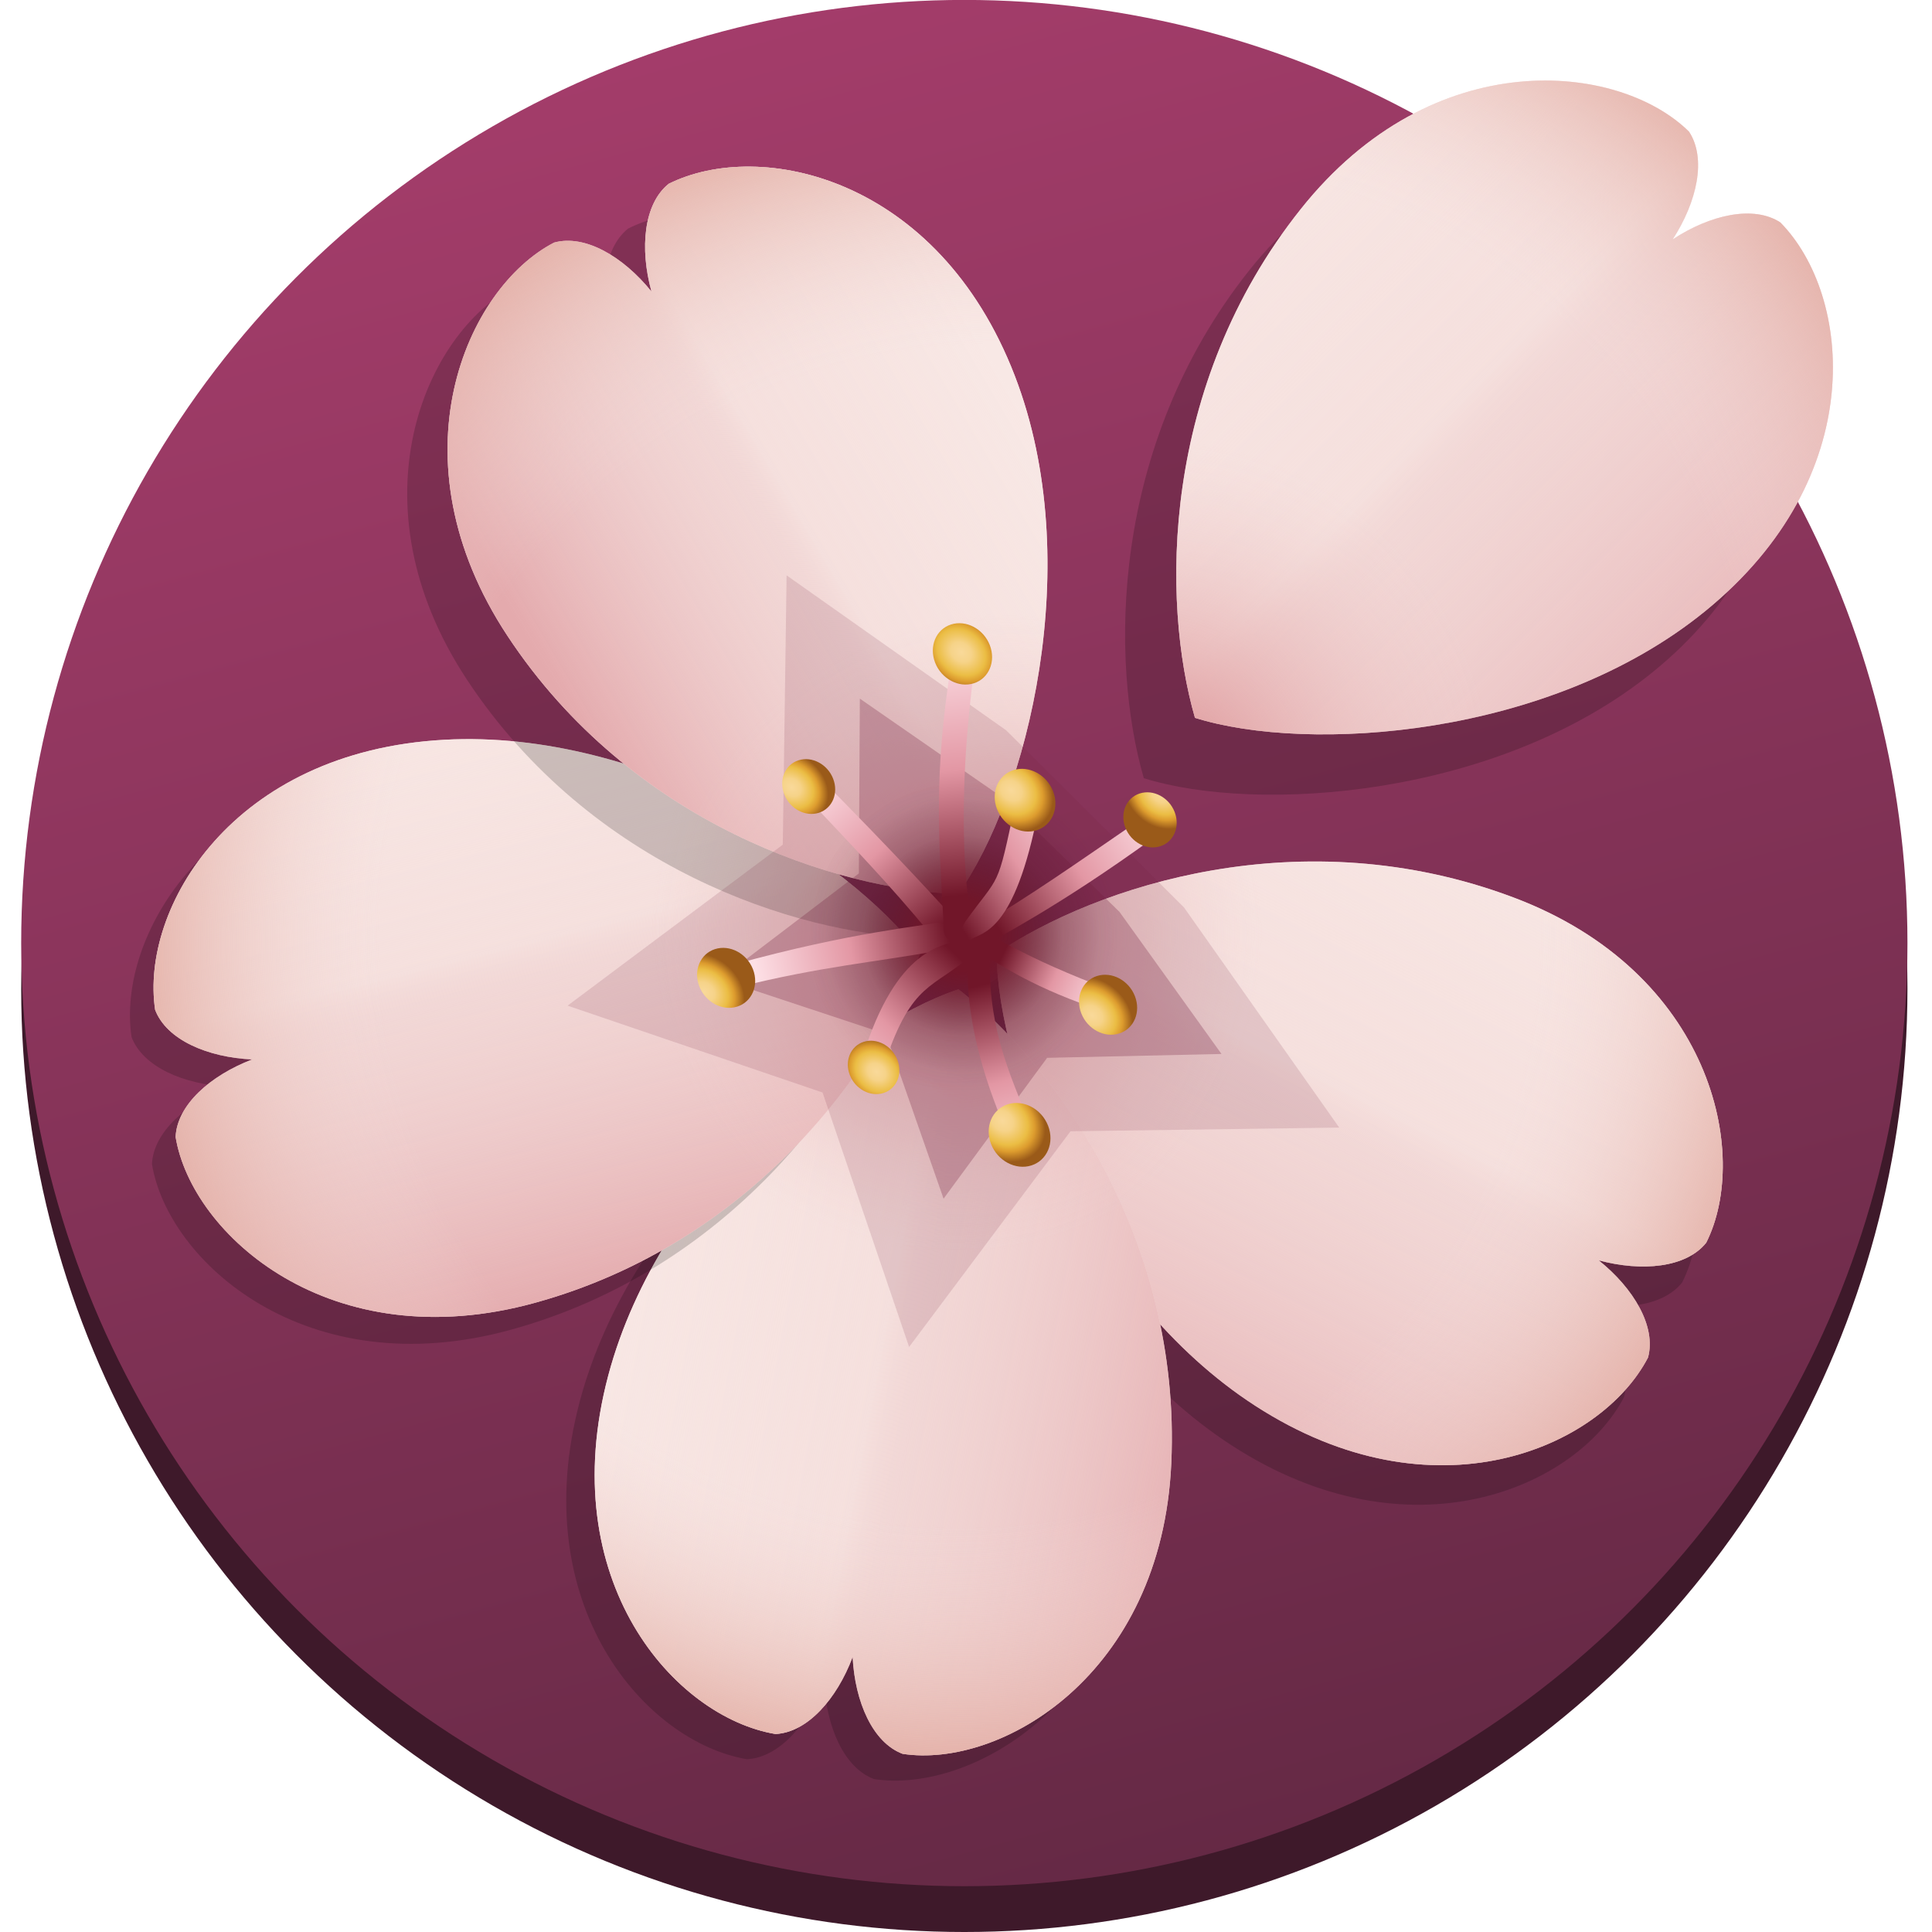 <?xml version="1.0" encoding="UTF-8" standalone="no"?>
<!-- Created with Inkscape (http://www.inkscape.org/) -->

<svg
   width="64"
   height="64"
   viewBox="0 0 16.933 16.933"
   version="1.1"
   id="svg1"
   inkscape:version="1.4 (e7c3feb100, 2024-10-09)"
   sodipodi:docname="kando.svg"
   xmlns:inkscape="http://www.inkscape.org/namespaces/inkscape"
   xmlns:sodipodi="http://sodipodi.sourceforge.net/DTD/sodipodi-0.dtd"
   xmlns:xlink="http://www.w3.org/1999/xlink"
   xmlns="http://www.w3.org/2000/svg"
   xmlns:svg="http://www.w3.org/2000/svg">
  <sodipodi:namedview
     id="namedview1"
     pagecolor="#ffffff"
     bordercolor="#000000"
     borderopacity="0.25"
     inkscape:showpageshadow="2"
     inkscape:pageopacity="0.0"
     inkscape:pagecheckerboard="0"
     inkscape:deskcolor="#d1d1d1"
     inkscape:document-units="mm"
     inkscape:zoom="8.4951739"
     inkscape:cx="47.262128"
     inkscape:cy="35.314168"
     inkscape:window-width="3840"
     inkscape:window-height="2123"
     inkscape:window-x="0"
     inkscape:window-y="0"
     inkscape:window-maximized="1"
     inkscape:current-layer="layer1"
     showgrid="true">
    <inkscape:grid
       id="grid4"
       units="px"
       originx="0"
       originy="0"
       spacingx="1.058"
       spacingy="1.058"
       empcolor="#0099e5"
       empopacity="0.302"
       color="#0099e5"
       opacity="0.149"
       empspacing="4"
       enabled="true"
       visible="true" />
  </sodipodi:namedview>
  <defs
     id="defs1">
    <linearGradient
       inkscape:collect="always"
       id="linearGradient33451">
      <stop
         style="stop-color:#a53d6b;stop-opacity:1;"
         offset="0"
         id="stop33447" />
      <stop
         style="stop-color:#652945;stop-opacity:1;"
         offset="1"
         id="stop33449" />
    </linearGradient>
    <clipPath
       clipPathUnits="userSpaceOnUse"
       id="clipPath326">
      <path
         id="path327"
         style="font-variation-settings:normal;display:inline;opacity:0.423;vector-effect:none;fill:#000000;fill-opacity:1;stroke-width:0.011px;stroke-linecap:butt;stroke-linejoin:miter;stroke-miterlimit:4;stroke-dasharray:none;stroke-dashoffset:0;stroke-opacity:1;-inkscape-stroke:none;paint-order:stroke fill markers;stop-color:#000000;stop-opacity:1"
         d="m 182.185,-132.044 c 0.313,0.313 0.517,1.436 -0.405,2.171 -0.979,0.781 -2.125,0.885 -2.842,0.573 -0.375,-0.752 -0.138,-1.987 0.561,-2.854 0.74,-0.918 1.858,-0.717 2.171,-0.405 0.1,0.151 0.119,0.322 -0.016,0.531 0.209,-0.135 0.38,-0.115 0.531,-0.016 z"
         inkscape:transform-center-x="-1.7807583"
         inkscape:transform-center-y="-1.7921646"
         sodipodi:nodetypes="cscscccc" />
    </clipPath>
    <linearGradient
       inkscape:collect="always"
       id="linearGradient138"
       inkscape:label="Abstract Petal Overlay">
      <stop
         style="stop-color:#e4aaad;stop-opacity:1;"
         offset="0"
         id="stop134" />
      <stop
         style="stop-color:#eecccc;stop-opacity:0.251;"
         offset="0.488"
         id="stop135" />
      <stop
         style="stop-color:#f8e6e3;stop-opacity:0.448;"
         offset="0.548"
         id="stop136" />
      <stop
         style="stop-color:#f8e8e5;stop-opacity:1;"
         offset="1"
         id="stop138" />
    </linearGradient>
    <linearGradient
       inkscape:collect="always"
       id="linearGradient178"
       inkscape:label="Abstract Petal Overlay">
      <stop
         style="stop-color:#d88387;stop-opacity:1;"
         offset="0"
         id="stop175" />
      <stop
         style="stop-color:#eecccc;stop-opacity:0;"
         offset="0.382"
         id="stop176" />
      <stop
         style="stop-color:#f2dad8;stop-opacity:0;"
         offset="0.676"
         id="stop177" />
      <stop
         style="stop-color:#dd9c8f;stop-opacity:1;"
         offset="1"
         id="stop178" />
    </linearGradient>
    <clipPath
       clipPathUnits="userSpaceOnUse"
       id="clipPath327">
      <path
         id="path328"
         style="font-variation-settings:normal;display:inline;opacity:0.423;vector-effect:none;fill:#000000;fill-opacity:1;stroke-width:0.011px;stroke-linecap:butt;stroke-linejoin:miter;stroke-miterlimit:4;stroke-dasharray:none;stroke-dashoffset:0;stroke-opacity:1;-inkscape-stroke:none;paint-order:stroke fill markers;stop-color:#000000;stop-opacity:1"
         d="m 182.184,-132.044 c 0.313,0.313 0.517,1.436 -0.405,2.171 -0.979,0.781 -2.125,0.885 -2.842,0.573 -0.375,-0.752 -0.138,-1.987 0.561,-2.854 0.74,-0.918 1.858,-0.717 2.171,-0.405 0.1,0.151 0.119,0.322 -0.016,0.531 0.209,-0.135 0.38,-0.116 0.531,-0.016 z"
         inkscape:transform-center-x="-1.7807583"
         inkscape:transform-center-y="-1.7921646"
         sodipodi:nodetypes="cscscccc" />
    </clipPath>
    <clipPath
       clipPathUnits="userSpaceOnUse"
       id="clipPath328">
      <path
         id="path329"
         style="font-variation-settings:normal;display:inline;opacity:0.423;vector-effect:none;fill:#000000;fill-opacity:1;stroke-width:0.011px;stroke-linecap:butt;stroke-linejoin:miter;stroke-miterlimit:4;stroke-dasharray:none;stroke-dashoffset:0;stroke-opacity:1;-inkscape-stroke:none;paint-order:stroke fill markers;stop-color:#000000;stop-opacity:1"
         d="m 182.184,-132.044 c 0.313,0.313 0.517,1.436 -0.405,2.171 -0.979,0.781 -2.125,0.885 -2.842,0.573 -0.375,-0.752 -0.138,-1.987 0.561,-2.854 0.74,-0.918 1.858,-0.717 2.171,-0.405 0.1,0.151 0.119,0.322 -0.016,0.531 0.209,-0.135 0.38,-0.116 0.531,-0.016 z"
         inkscape:transform-center-x="-1.7807583"
         inkscape:transform-center-y="-1.7921646"
         sodipodi:nodetypes="cscscccc" />
    </clipPath>
    <clipPath
       clipPathUnits="userSpaceOnUse"
       id="clipPath329">
      <path
         id="path330"
         style="font-variation-settings:normal;display:inline;opacity:0.423;vector-effect:none;fill:#000000;fill-opacity:1;stroke-width:0.011px;stroke-linecap:butt;stroke-linejoin:miter;stroke-miterlimit:4;stroke-dasharray:none;stroke-dashoffset:0;stroke-opacity:1;-inkscape-stroke:none;paint-order:stroke fill markers;stop-color:#000000;stop-opacity:1"
         d="m 182.185,-132.044 c 0.313,0.313 0.517,1.436 -0.405,2.171 -0.979,0.781 -2.125,0.885 -2.842,0.573 -0.375,-0.752 -0.138,-1.987 0.561,-2.854 0.74,-0.918 1.858,-0.717 2.171,-0.405 0.1,0.151 0.119,0.322 -0.016,0.531 0.209,-0.135 0.38,-0.115 0.531,-0.016 z"
         inkscape:transform-center-x="-1.7807583"
         inkscape:transform-center-y="-1.7921646"
         sodipodi:nodetypes="cscscccc" />
    </clipPath>
    <clipPath
       clipPathUnits="userSpaceOnUse"
       id="clipPath24">
      <circle
         style="font-variation-settings:normal;display:inline;vector-effect:none;fill:url(#linearGradient178);fill-opacity:1;stroke-width:0.025;stroke-linecap:square;stroke-linejoin:miter;stroke-miterlimit:4;stroke-dasharray:none;stroke-dashoffset:0;stroke-opacity:0.29;-inkscape-stroke:none;paint-order:stroke fill markers;stop-color:#000000"
         id="circle24"
         cx="108.8"
         cy="-109.649"
         r="5.742"
         transform="matrix(0.998,-0.061,-0.061,0.998,0,0)" />
    </clipPath>
    <linearGradient
       inkscape:collect="always"
       xlink:href="#linearGradient33451"
       id="linearGradient25"
       gradientUnits="userSpaceOnUse"
       gradientTransform="matrix(0.105,0,0,0.105,101.664,-116.785)"
       x1="48.338"
       y1="13.229"
       x2="78.104"
       y2="122.237" />
    <clipPath
       clipPathUnits="userSpaceOnUse"
       id="clipPath325">
      <path
         id="path326"
         style="font-variation-settings:normal;display:inline;opacity:0.423;vector-effect:none;fill:#000000;fill-opacity:1;stroke-width:0.011px;stroke-linecap:butt;stroke-linejoin:miter;stroke-miterlimit:4;stroke-dasharray:none;stroke-dashoffset:0;stroke-opacity:1;-inkscape-stroke:none;paint-order:stroke fill markers;stop-color:#000000;stop-opacity:1"
         d="m 182.184,-132.044 c 0.313,0.313 0.517,1.436 -0.405,2.171 -0.979,0.781 -2.125,0.885 -2.842,0.573 -0.375,-0.752 -0.138,-1.987 0.561,-2.854 0.74,-0.918 1.858,-0.717 2.171,-0.405 0.1,0.151 0.119,0.322 -0.016,0.531 0.209,-0.135 0.38,-0.116 0.531,-0.016 z"
         inkscape:transform-center-x="-1.7807583"
         inkscape:transform-center-y="-1.7921646"
         sodipodi:nodetypes="cscscccc" />
    </clipPath>
    <linearGradient
       inkscape:collect="always"
       xlink:href="#linearGradient33451"
       id="linearGradient57"
       gradientUnits="userSpaceOnUse"
       gradientTransform="matrix(0.097,0,0,0.097,1.178,3.779)"
       x1="48.338"
       y1="13.229"
       x2="78.104"
       y2="122.237" />
    <clipPath
       clipPathUnits="userSpaceOnUse"
       id="clipPath151">
      <circle
         style="font-variation-settings:normal;display:inline;vector-effect:none;fill:url(#linearGradient152);fill-opacity:1;stroke-width:0.095;stroke-linecap:square;stroke-linejoin:miter;stroke-miterlimit:4;stroke-dasharray:none;stroke-dashoffset:0;stroke-opacity:0.29;-inkscape-stroke:none;paint-order:stroke fill markers;stop-color:#000000"
         id="circle152"
         cx="866.245"
         cy="-905.984"
         r="21.663" />
    </clipPath>
    <linearGradient
       inkscape:collect="always"
       xlink:href="#linearGradient33451"
       id="linearGradient152"
       gradientUnits="userSpaceOnUse"
       gradientTransform="matrix(0.397,0,0,0.397,839.324,-932.905)"
       x1="48.338"
       y1="13.229"
       x2="78.104"
       y2="122.237" />
    <filter
       inkscape:collect="always"
       style="color-interpolation-filters:sRGB"
       id="filter147"
       x="-0.072"
       y="-0.073"
       width="1.145"
       height="1.145">
      <feGaussianBlur
         inkscape:collect="always"
         stdDeviation="0.454"
         id="feGaussianBlur147" />
    </filter>
    <clipPath
       clipPathUnits="userSpaceOnUse"
       id="clipPath142">
      <path
         id="path143"
         style="font-variation-settings:normal;display:inline;opacity:0.423;vector-effect:none;fill:#000000;fill-opacity:1;stroke-width:0.011px;stroke-linecap:butt;stroke-linejoin:miter;stroke-miterlimit:4;stroke-dasharray:none;stroke-dashoffset:0;stroke-opacity:1;-inkscape-stroke:none;paint-order:stroke fill markers;stop-color:#000000;stop-opacity:1"
         d="m 182.184,-132.044 c 0.394,0.396 0.517,1.436 -0.405,2.171 -0.979,0.781 -2.19,0.765 -2.842,0.573 -0.207,-0.634 -0.138,-1.987 0.561,-2.854 0.74,-0.918 1.757,-0.81 2.171,-0.405 0.1,0.151 0.048,0.394 -0.087,0.602 0.209,-0.135 0.451,-0.187 0.602,-0.087 z"
         inkscape:transform-center-x="-1.7807583"
         inkscape:transform-center-y="-1.7921646"
         sodipodi:nodetypes="cscscccc" />
    </clipPath>
    <radialGradient
       inkscape:collect="always"
       xlink:href="#linearGradient178"
       id="radialGradient51"
       gradientUnits="userSpaceOnUse"
       gradientTransform="matrix(3.048,0,0,2.962,-204.101,217.598)"
       cx="125.522"
       cy="-117.028"
       fx="125.522"
       fy="-117.028"
       r="1.716" />
    <filter
       inkscape:collect="always"
       style="color-interpolation-filters:sRGB"
       id="filter151"
       x="-0.065"
       y="-0.079"
       width="1.131"
       height="1.157">
      <feGaussianBlur
         inkscape:collect="always"
         stdDeviation="0.454"
         id="feGaussianBlur151" />
    </filter>
    <clipPath
       clipPathUnits="userSpaceOnUse"
       id="clipPath143">
      <path
         id="path144"
         style="font-variation-settings:normal;display:inline;opacity:0.423;vector-effect:none;fill:#000000;fill-opacity:1;stroke-width:0.011px;stroke-linecap:butt;stroke-linejoin:miter;stroke-miterlimit:4;stroke-dasharray:none;stroke-dashoffset:0;stroke-opacity:1;-inkscape-stroke:none;paint-order:stroke fill markers;stop-color:#000000;stop-opacity:1"
         d="m 182.184,-132.044 c 0.394,0.396 0.517,1.436 -0.405,2.171 -0.979,0.781 -2.19,0.765 -2.842,0.573 -0.207,-0.634 -0.138,-1.987 0.561,-2.854 0.74,-0.918 1.757,-0.81 2.171,-0.405 0.1,0.151 0.048,0.394 -0.087,0.602 0.209,-0.135 0.451,-0.187 0.602,-0.087 z"
         inkscape:transform-center-x="-1.7807583"
         inkscape:transform-center-y="-1.7921646"
         sodipodi:nodetypes="cscscccc" />
    </clipPath>
    <radialGradient
       inkscape:collect="always"
       xlink:href="#linearGradient178"
       id="radialGradient118"
       gradientUnits="userSpaceOnUse"
       gradientTransform="matrix(3.048,0,0,2.962,-204.101,217.598)"
       cx="125.522"
       cy="-117.028"
       fx="125.522"
       fy="-117.028"
       r="1.716" />
    <filter
       inkscape:collect="always"
       style="color-interpolation-filters:sRGB"
       id="filter150"
       x="-0.082"
       y="-0.062"
       width="1.164"
       height="1.124">
      <feGaussianBlur
         inkscape:collect="always"
         stdDeviation="0.454"
         id="feGaussianBlur150" />
    </filter>
    <clipPath
       clipPathUnits="userSpaceOnUse"
       id="clipPath144">
      <path
         id="path145"
         style="font-variation-settings:normal;display:inline;opacity:0.423;vector-effect:none;fill:#000000;fill-opacity:1;stroke-width:0.011px;stroke-linecap:butt;stroke-linejoin:miter;stroke-miterlimit:4;stroke-dasharray:none;stroke-dashoffset:0;stroke-opacity:1;-inkscape-stroke:none;paint-order:stroke fill markers;stop-color:#000000;stop-opacity:1"
         d="m 182.184,-132.044 c 0.394,0.396 0.517,1.436 -0.405,2.171 -0.979,0.781 -2.19,0.765 -2.842,0.573 -0.207,-0.634 -0.138,-1.987 0.561,-2.854 0.74,-0.918 1.757,-0.81 2.171,-0.405 0.1,0.151 0.048,0.394 -0.087,0.602 0.209,-0.135 0.451,-0.187 0.602,-0.087 z"
         inkscape:transform-center-x="-1.7807583"
         inkscape:transform-center-y="-1.7921646"
         sodipodi:nodetypes="cscscccc" />
    </clipPath>
    <linearGradient
       inkscape:collect="always"
       xlink:href="#linearGradient138"
       id="linearGradient120"
       gradientUnits="userSpaceOnUse"
       gradientTransform="translate(1.0972461e-5)"
       x1="182.15"
       y1="-129.74"
       x2="179.344"
       y2="-132.364" />
    <radialGradient
       inkscape:collect="always"
       xlink:href="#linearGradient178"
       id="radialGradient120"
       gradientUnits="userSpaceOnUse"
       gradientTransform="matrix(3.048,0,0,2.962,-204.101,217.598)"
       cx="125.522"
       cy="-117.028"
       fx="125.522"
       fy="-117.028"
       r="1.716" />
    <filter
       inkscape:collect="always"
       style="color-interpolation-filters:sRGB"
       id="filter149"
       x="-0.062"
       y="-0.082"
       width="1.124"
       height="1.164">
      <feGaussianBlur
         inkscape:collect="always"
         stdDeviation="0.454"
         id="feGaussianBlur149" />
    </filter>
    <clipPath
       clipPathUnits="userSpaceOnUse"
       id="clipPath145">
      <path
         id="path146"
         style="font-variation-settings:normal;display:inline;opacity:0.423;vector-effect:none;fill:#000000;fill-opacity:1;stroke-width:0.011px;stroke-linecap:butt;stroke-linejoin:miter;stroke-miterlimit:4;stroke-dasharray:none;stroke-dashoffset:0;stroke-opacity:1;-inkscape-stroke:none;paint-order:stroke fill markers;stop-color:#000000;stop-opacity:1"
         d="m 182.184,-132.044 c 0.394,0.396 0.517,1.436 -0.405,2.171 -0.979,0.781 -2.19,0.765 -2.842,0.573 -0.207,-0.634 -0.138,-1.987 0.561,-2.854 0.74,-0.918 1.757,-0.81 2.171,-0.405 0.1,0.151 0.048,0.394 -0.087,0.602 0.209,-0.135 0.451,-0.187 0.602,-0.087 z"
         inkscape:transform-center-x="-1.7807583"
         inkscape:transform-center-y="-1.7921646"
         sodipodi:nodetypes="cscscccc" />
    </clipPath>
    <linearGradient
       inkscape:collect="always"
       xlink:href="#linearGradient138"
       id="linearGradient123"
       gradientUnits="userSpaceOnUse"
       gradientTransform="translate(1.0972461e-5)"
       x1="182.059"
       y1="-129.998"
       x2="179.618"
       y2="-132.899" />
    <radialGradient
       inkscape:collect="always"
       xlink:href="#linearGradient178"
       id="radialGradient123"
       gradientUnits="userSpaceOnUse"
       gradientTransform="matrix(3.048,0,0,2.962,-204.101,217.598)"
       cx="125.522"
       cy="-117.028"
       fx="125.522"
       fy="-117.028"
       r="1.716" />
    <filter
       inkscape:collect="always"
       style="color-interpolation-filters:sRGB"
       id="filter148"
       x="-0.079"
       y="-0.065"
       width="1.158"
       height="1.13">
      <feGaussianBlur
         inkscape:collect="always"
         stdDeviation="0.454"
         id="feGaussianBlur148" />
    </filter>
    <clipPath
       clipPathUnits="userSpaceOnUse"
       id="clipPath146">
      <path
         id="path147"
         style="font-variation-settings:normal;display:inline;opacity:0.423;vector-effect:none;fill:#000000;fill-opacity:1;stroke-width:0.011px;stroke-linecap:butt;stroke-linejoin:miter;stroke-miterlimit:4;stroke-dasharray:none;stroke-dashoffset:0;stroke-opacity:1;-inkscape-stroke:none;paint-order:stroke fill markers;stop-color:#000000;stop-opacity:1"
         d="m 182.184,-132.044 c 0.394,0.396 0.517,1.436 -0.405,2.171 -0.979,0.781 -2.19,0.765 -2.842,0.573 -0.207,-0.634 -0.138,-1.987 0.561,-2.854 0.74,-0.918 1.757,-0.81 2.171,-0.405 0.1,0.151 0.048,0.394 -0.087,0.602 0.209,-0.135 0.451,-0.187 0.602,-0.087 z"
         inkscape:transform-center-x="-1.7807583"
         inkscape:transform-center-y="-1.7921646"
         sodipodi:nodetypes="cscscccc" />
    </clipPath>
    <linearGradient
       inkscape:collect="always"
       xlink:href="#linearGradient138"
       id="linearGradient128"
       gradientUnits="userSpaceOnUse"
       gradientTransform="translate(1.0972461e-5)"
       x1="181.46"
       y1="-129.708"
       x2="179.424"
       y2="-132.018" />
    <radialGradient
       inkscape:collect="always"
       xlink:href="#linearGradient178"
       id="radialGradient133"
       gradientUnits="userSpaceOnUse"
       gradientTransform="matrix(3.048,0,0,2.962,-204.101,217.598)"
       cx="125.522"
       cy="-117.028"
       fx="125.522"
       fy="-117.028"
       r="1.716" />
    <filter
       inkscape:collect="always"
       style="color-interpolation-filters:sRGB"
       id="filter6-9"
       x="-0.14"
       y="-0.137"
       width="1.279"
       height="1.275">
      <feGaussianBlur
         inkscape:collect="always"
         stdDeviation="3.367"
         id="feGaussianBlur6-1" />
    </filter>
    <filter
       inkscape:collect="always"
       style="color-interpolation-filters:sRGB"
       id="filter109"
       x="-0.163"
       y="-0.161"
       width="1.327"
       height="1.321">
      <feGaussianBlur
         inkscape:collect="always"
         stdDeviation="3.937"
         id="feGaussianBlur109" />
    </filter>
    <radialGradient
       inkscape:collect="always"
       xlink:href="#linearGradient100"
       id="radialGradient499-3"
       gradientUnits="userSpaceOnUse"
       gradientTransform="matrix(0.135,0,0,0.135,-1.415,1.176)"
       cx="67.84"
       cy="67.682"
       fx="67.84"
       fy="67.682"
       r="6.489" />
    <linearGradient
       id="linearGradient100"
       inkscape:collect="always">
      <stop
         style="stop-color:#711629;stop-opacity:1;"
         offset="0"
         id="stop91" />
      <stop
         style="stop-color:#711629;stop-opacity:1;"
         offset="0.231"
         id="stop98" />
      <stop
         style="stop-color:#531327;stop-opacity:0.247;"
         offset="0.641"
         id="stop109" />
      <stop
         style="stop-color:#451124;stop-opacity:0.039;"
         offset="0.879"
         id="stop133" />
      <stop
         style="stop-color:#431124;stop-opacity:0;"
         offset="1"
         id="stop100" />
    </linearGradient>
    <linearGradient
       inkscape:collect="always"
       xlink:href="#linearGradient113"
       id="linearGradient75"
       gradientUnits="userSpaceOnUse"
       gradientTransform="matrix(0.106,0.034,0.025,-0.113,-20.556,9.754)"
       x1="251.207"
       y1="68.003"
       x2="255.871"
       y2="60.004" />
    <linearGradient
       inkscape:collect="always"
       id="linearGradient113">
      <stop
         style="stop-color:#711629;stop-opacity:1;"
         offset="0"
         id="stop111" />
      <stop
         style="stop-color:#e397a4;stop-opacity:1;"
         offset="0.504"
         id="stop112" />
      <stop
         style="stop-color:#fddfe5;stop-opacity:1;"
         offset="1"
         id="stop113" />
    </linearGradient>
    <linearGradient
       inkscape:collect="always"
       xlink:href="#linearGradient113"
       id="linearGradient77"
       gradientUnits="userSpaceOnUse"
       gradientTransform="matrix(1.7335287e-4,-0.112,-0.115,0.01,15.679,37.66)"
       x1="251.207"
       y1="68.003"
       x2="255.871"
       y2="60.004" />
    <linearGradient
       inkscape:collect="always"
       xlink:href="#linearGradient113"
       id="linearGradient80"
       gradientUnits="userSpaceOnUse"
       gradientTransform="matrix(-0.11,0.017,0.028,0.112,33.416,-1.673)"
       x1="251.207"
       y1="68.003"
       x2="255.871"
       y2="60.004" />
    <linearGradient
       inkscape:collect="always"
       xlink:href="#linearGradient113"
       id="linearGradient81"
       gradientUnits="userSpaceOnUse"
       gradientTransform="matrix(-0.039,0.104,0.111,0.031,9.896,-18.005)"
       x1="251.207"
       y1="68.003"
       x2="255.871"
       y2="60.004" />
    <linearGradient
       inkscape:collect="always"
       xlink:href="#linearGradient113"
       id="linearGradient78"
       gradientUnits="userSpaceOnUse"
       gradientTransform="matrix(0.023,0.105,0.113,-0.032,-5.768,-13.792)"
       x1="251.207"
       y1="68.003"
       x2="255.871"
       y2="60.004" />
    <linearGradient
       inkscape:collect="always"
       xlink:href="#linearGradient113"
       id="linearGradient82"
       gradientUnits="userSpaceOnUse"
       gradientTransform="matrix(0.07,-0.069,-0.031,-0.073,-7.537,32.784)"
       x1="251.207"
       y1="68.003"
       x2="255.871"
       y2="60.004" />
    <linearGradient
       inkscape:collect="always"
       xlink:href="#linearGradient113"
       id="linearGradient83"
       gradientUnits="userSpaceOnUse"
       gradientTransform="matrix(-0.09,-0.066,-0.058,0.138,34.296,17.282)"
       x1="251.207"
       y1="68.003"
       x2="255.871"
       y2="60.004" />
    <linearGradient
       inkscape:collect="always"
       xlink:href="#linearGradient113"
       id="linearGradient84"
       gradientUnits="userSpaceOnUse"
       gradientTransform="matrix(-0.016,-0.116,-0.078,0.036,17.12,37.053)"
       x1="251.207"
       y1="68.003"
       x2="255.871"
       y2="60.004" />
    <radialGradient
       inkscape:collect="always"
       xlink:href="#linearGradient1290"
       id="radialGradient483-6"
       gradientUnits="userSpaceOnUse"
       gradientTransform="matrix(-0.104,0.049,-0.058,-0.123,35.517,5.709)"
       cx="263.976"
       cy="55.751"
       fx="263.976"
       fy="55.751"
       r="1.604" />
    <linearGradient
       inkscape:collect="always"
       id="linearGradient1290">
      <stop
         style="stop-color:#f9d99a;stop-opacity:1;"
         offset="0"
         id="stop1286" />
      <stop
         style="stop-color:#f6d389;stop-opacity:1;"
         offset="0.253"
         id="stop16130" />
      <stop
         style="stop-color:#ebbd44;stop-opacity:1;"
         offset="0.591"
         id="stop7568" />
      <stop
         style="stop-color:#dd9c2e;stop-opacity:1;"
         offset="0.752"
         id="stop7570" />
      <stop
         style="stop-color:#9a5a19;stop-opacity:1;"
         offset="1"
         id="stop1288" />
    </linearGradient>
    <radialGradient
       inkscape:collect="always"
       xlink:href="#linearGradient1290"
       id="radialGradient84"
       gradientUnits="userSpaceOnUse"
       gradientTransform="matrix(-0.114,0.054,-0.064,-0.134,37.68,6.073)"
       cx="263.976"
       cy="55.751"
       fx="263.976"
       fy="55.751"
       r="1.604" />
    <radialGradient
       inkscape:collect="always"
       xlink:href="#linearGradient1290"
       id="radialGradient85"
       gradientUnits="userSpaceOnUse"
       gradientTransform="matrix(-0.119,0.056,-0.066,-0.14,39.144,4.537)"
       cx="263.976"
       cy="55.751"
       fx="263.976"
       fy="55.751"
       r="1.604" />
    <radialGradient
       inkscape:collect="always"
       xlink:href="#linearGradient1290"
       id="radialGradient86"
       gradientUnits="userSpaceOnUse"
       gradientTransform="matrix(-0.116,0.055,-0.065,-0.137,38.315,3.806)"
       cx="263.976"
       cy="55.751"
       fx="263.976"
       fy="55.751"
       r="1.604" />
    <radialGradient
       inkscape:collect="always"
       xlink:href="#linearGradient1290"
       id="radialGradient87"
       gradientUnits="userSpaceOnUse"
       gradientTransform="matrix(-0.104,0.049,-0.058,-0.122,33.594,4.988)"
       cx="263.976"
       cy="55.751"
       fx="263.976"
       fy="55.751"
       r="1.604" />
    <radialGradient
       inkscape:collect="always"
       xlink:href="#linearGradient1290"
       id="radialGradient88"
       gradientUnits="userSpaceOnUse"
       gradientTransform="matrix(-0.114,0.054,-0.064,-0.134,35.695,5.284)"
       cx="263.976"
       cy="55.751"
       fx="263.976"
       fy="55.751"
       r="1.604" />
    <radialGradient
       inkscape:collect="always"
       xlink:href="#linearGradient1290"
       id="radialGradient89"
       gradientUnits="userSpaceOnUse"
       gradientTransform="matrix(-0.101,0.048,-0.057,-0.119,32.614,6.755)"
       cx="263.976"
       cy="55.751"
       fx="263.976"
       fy="55.751"
       r="1.604" />
    <radialGradient
       inkscape:collect="always"
       xlink:href="#linearGradient1290"
       id="radialGradient90"
       gradientUnits="userSpaceOnUse"
       gradientTransform="matrix(-0.121,0.057,-0.068,-0.143,39.067,6.194)"
       cx="263.976"
       cy="55.751"
       fx="263.976"
       fy="55.751"
       r="1.604" />
    <linearGradient
       inkscape:collect="always"
       xlink:href="#linearGradient138"
       id="linearGradient5"
       gradientUnits="userSpaceOnUse"
       gradientTransform="translate(1.0972461e-5)"
       x1="179.092"
       y1="-132.896"
       x2="182.502"
       y2="-129.486" />
    <linearGradient
       inkscape:collect="always"
       xlink:href="#linearGradient138"
       id="linearGradient6"
       gradientUnits="userSpaceOnUse"
       gradientTransform="translate(1.0972461e-5)"
       x1="179.092"
       y1="-132.896"
       x2="182.502"
       y2="-129.486" />
  </defs>
  <g
     inkscape:label="Layer 1"
     inkscape:groupmode="layer"
     id="layer1">
    <g
       id="g6"
       transform="matrix(1.562,0,0,1.562,-3.66,-7.909)">
      <circle
         style="font-variation-settings:normal;display:inline;vector-effect:none;fill:#3e192a;fill-opacity:1;stroke-width:0.023;stroke-linecap:square;stroke-linejoin:miter;stroke-miterlimit:4;stroke-dasharray:none;stroke-dashoffset:0;stroke-opacity:0.29;-inkscape-stroke:none;paint-order:stroke fill markers;stop-color:#000000"
         id="circle1"
         cx="7.754"
         cy="10.612"
         r="5.292" />
      <circle
         style="font-variation-settings:normal;display:inline;vector-effect:none;fill:url(#linearGradient57);fill-opacity:1;stroke-width:0.023;stroke-linecap:square;stroke-linejoin:miter;stroke-miterlimit:4;stroke-dasharray:none;stroke-dashoffset:0;stroke-opacity:0.29;-inkscape-stroke:none;paint-order:stroke fill markers;stop-color:#000000"
         id="circle2"
         cx="7.754"
         cy="10.355"
         r="5.292" />
      <path
         id="path137"
         style="font-variation-settings:normal;display:inline;opacity:0.423;mix-blend-mode:normal;vector-effect:none;fill:#000000;fill-opacity:1;stroke-width:0.045px;stroke-linecap:butt;stroke-linejoin:miter;stroke-miterlimit:4;stroke-dasharray:none;stroke-dashoffset:0;stroke-opacity:1;-inkscape-stroke:none;paint-order:stroke fill markers;filter:url(#filter147);stop-color:#000000"
         d="m 882.69,-924.255 c -1.615,-1.595 -5.873,-2.042 -8.915,1.778 -3.231,4.058 -3.201,9.022 -2.43,11.685 2.593,0.815 8.144,0.46 11.721,-2.454 3.786,-3.084 3.37,-7.25 1.721,-8.925 -0.617,-0.402 -1.614,-0.175 -2.473,0.389 0.558,-0.862 0.781,-1.859 0.375,-2.473 z"
         inkscape:transform-center-x="-1.7807583"
         inkscape:transform-center-y="-1.7921646"
         sodipodi:nodetypes="cscscccc"
         clip-path="url(#clipPath151)"
         transform="matrix(0.244,0,0,0.244,-203.847,231.663)" />
      <g
         id="g50"
         clip-path="url(#clipPath142)"
         transform="matrix(0.007,-1.002,-1.002,0.013,-121.763,190.067)"
         inkscape:transform-center-x="-2.9303065"
         inkscape:transform-center-y="-2.9107438"
         style="display:inline">
        <circle
           style="font-variation-settings:normal;opacity:1;vector-effect:none;fill:#f3dbd9;fill-opacity:1;stroke-width:0.013px;stroke-linecap:butt;stroke-linejoin:miter;stroke-miterlimit:4;stroke-dasharray:none;stroke-dashoffset:0;stroke-opacity:1;-inkscape-stroke:none;paint-order:stroke fill markers;stop-color:#000000;stop-opacity:1"
           id="circle48"
           cx="180.58"
           cy="-130.974"
           r="2.431" />
        <circle
           style="font-variation-settings:normal;opacity:1;vector-effect:none;fill:url(#linearGradient5);stroke-width:0.013px;stroke-linecap:butt;stroke-linejoin:miter;stroke-miterlimit:4;stroke-dasharray:none;stroke-dashoffset:0;stroke-opacity:1;-inkscape-stroke:none;paint-order:stroke fill markers;stop-color:#000000;stop-opacity:1"
           id="circle49"
           cx="180.58"
           cy="-130.974"
           r="2.431" />
        <circle
           style="font-variation-settings:normal;opacity:1;vector-effect:none;fill:url(#radialGradient51);fill-opacity:1;stroke-width:0.013px;stroke-linecap:butt;stroke-linejoin:miter;stroke-miterlimit:4;stroke-dasharray:none;stroke-dashoffset:0;stroke-opacity:1;-inkscape-stroke:none;paint-order:stroke fill markers;stop-color:#000000;stop-opacity:1"
           id="circle50"
           cx="180.58"
           cy="-130.974"
           r="2.431" />
      </g>
      <path
         id="path136"
         style="font-variation-settings:normal;display:inline;opacity:0.423;mix-blend-mode:normal;vector-effect:none;fill:#000000;fill-opacity:1;stroke-width:0.045px;stroke-linecap:butt;stroke-linejoin:miter;stroke-miterlimit:4;stroke-dasharray:none;stroke-dashoffset:0;stroke-opacity:1;-inkscape-stroke:none;paint-order:stroke fill markers;filter:url(#filter151);stop-color:#000000"
         d="m 595.016,-400.072 c 1.021,-2.027 0.135,-6.216 -4.436,-7.935 -4.855,-1.826 -9.569,-0.268 -11.866,1.285 0.023,2.718 2.07,7.89 5.943,10.397 4.099,2.653 7.935,0.975 9.021,-1.109 0.192,-0.711 -0.33,-1.589 -1.131,-2.233 0.992,0.266 2.009,0.171 2.469,-0.405 z"
         inkscape:transform-center-x="-1.7807583"
         inkscape:transform-center-y="-1.7921646"
         sodipodi:nodetypes="cscscccc"
         transform="matrix(0.244,0,0,0.244,-133.402,109.877)" />
      <g
         id="g118"
         clip-path="url(#clipPath143)"
         transform="matrix(0.955,-0.302,-0.321,-0.949,-204.455,-58.254)"
         inkscape:transform-center-x="-2.3106366"
         inkscape:transform-center-y="1.1942145"
         style="display:inline">
        <circle
           style="font-variation-settings:normal;opacity:1;vector-effect:none;fill:#f3dbd9;fill-opacity:1;stroke-width:0.013px;stroke-linecap:butt;stroke-linejoin:miter;stroke-miterlimit:4;stroke-dasharray:none;stroke-dashoffset:0;stroke-opacity:1;-inkscape-stroke:none;paint-order:stroke fill markers;stop-color:#000000;stop-opacity:1"
           id="circle114"
           cx="180.58"
           cy="-130.974"
           r="2.431" />
        <circle
           style="font-variation-settings:normal;opacity:1;vector-effect:none;fill:url(#linearGradient6);stroke-width:0.013px;stroke-linecap:butt;stroke-linejoin:miter;stroke-miterlimit:4;stroke-dasharray:none;stroke-dashoffset:0;stroke-opacity:1;-inkscape-stroke:none;paint-order:stroke fill markers;stop-color:#000000;stop-opacity:1"
           id="circle115"
           cx="180.58"
           cy="-130.974"
           r="2.431" />
        <circle
           style="font-variation-settings:normal;opacity:1;vector-effect:none;fill:url(#radialGradient118);fill-opacity:1;stroke-width:0.013px;stroke-linecap:butt;stroke-linejoin:miter;stroke-miterlimit:4;stroke-dasharray:none;stroke-dashoffset:0;stroke-opacity:1;-inkscape-stroke:none;paint-order:stroke fill markers;stop-color:#000000;stop-opacity:1"
           id="circle117"
           cx="180.58"
           cy="-130.974"
           r="2.431" />
      </g>
      <path
         id="path135"
         style="font-variation-settings:normal;display:inline;opacity:0.423;mix-blend-mode:normal;vector-effect:none;fill:#000000;fill-opacity:1;stroke-width:0.045px;stroke-linecap:butt;stroke-linejoin:miter;stroke-miterlimit:4;stroke-dasharray:none;stroke-dashoffset:0;stroke-opacity:1;-inkscape-stroke:none;paint-order:stroke fill markers;filter:url(#filter150);stop-color:#000000"
         d="m 576.432,-388.652 c 2.243,0.344 5.953,-1.793 6.175,-6.671 0.235,-5.182 -2.703,-9.184 -4.889,-10.888 -2.578,0.862 -6.864,4.407 -8.051,8.866 -1.256,4.719 1.525,7.848 3.843,8.236 0.736,-0.037 1.409,-0.805 1.774,-1.766 0.054,1.026 0.458,1.963 1.148,2.223 z"
         inkscape:transform-center-x="-1.7807583"
         inkscape:transform-center-y="-1.7921646"
         sodipodi:nodetypes="cscscccc"
         transform="matrix(0.244,0,0,0.244,-133.402,109.877)" />
      <g
         id="g120"
         clip-path="url(#clipPath144)"
         transform="matrix(0.582,0.815,0.803,-0.599,7.408,-212.67)"
         inkscape:transform-center-x="0.42679339"
         inkscape:transform-center-y="2.5665149"
         style="display:inline">
        <circle
           style="font-variation-settings:normal;opacity:1;vector-effect:none;fill:#f3dbd9;fill-opacity:1;stroke-width:0.013px;stroke-linecap:butt;stroke-linejoin:miter;stroke-miterlimit:4;stroke-dasharray:none;stroke-dashoffset:0;stroke-opacity:1;-inkscape-stroke:none;paint-order:stroke fill markers;stop-color:#000000;stop-opacity:1"
           id="circle118"
           cx="180.58"
           cy="-130.974"
           r="2.431" />
        <circle
           style="font-variation-settings:normal;opacity:1;vector-effect:none;fill:url(#linearGradient120);stroke-width:0.013px;stroke-linecap:butt;stroke-linejoin:miter;stroke-miterlimit:4;stroke-dasharray:none;stroke-dashoffset:0;stroke-opacity:1;-inkscape-stroke:none;paint-order:stroke fill markers;stop-color:#000000;stop-opacity:1"
           id="circle119"
           cx="180.58"
           cy="-130.974"
           r="2.431" />
        <circle
           style="font-variation-settings:normal;opacity:1;vector-effect:none;fill:url(#radialGradient120);fill-opacity:1;stroke-width:0.013px;stroke-linecap:butt;stroke-linejoin:miter;stroke-miterlimit:4;stroke-dasharray:none;stroke-dashoffset:0;stroke-opacity:1;-inkscape-stroke:none;paint-order:stroke fill markers;stop-color:#000000;stop-opacity:1"
           id="circle120"
           cx="180.58"
           cy="-130.974"
           r="2.431" />
      </g>
      <path
         id="path134"
         style="font-variation-settings:normal;display:inline;opacity:0.423;mix-blend-mode:normal;vector-effect:none;fill:#000000;fill-opacity:1;stroke-width:0.045px;stroke-linecap:butt;stroke-linejoin:miter;stroke-miterlimit:4;stroke-dasharray:none;stroke-dashoffset:0;stroke-opacity:1;-inkscape-stroke:none;paint-order:stroke fill markers;filter:url(#filter149);stop-color:#000000"
         d="m 559.827,-402.794 c 0.367,2.24 3.546,5.107 8.254,3.809 5.001,-1.379 7.898,-5.41 8.842,-8.017 -1.617,-2.185 -6.314,-5.165 -10.921,-4.915 -4.876,0.265 -6.992,3.878 -6.644,6.202 0.263,0.688 1.202,1.091 2.228,1.141 -0.959,0.369 -1.725,1.043 -1.759,1.779 z"
         inkscape:transform-center-x="-1.7807583"
         inkscape:transform-center-y="-1.7921646"
         sodipodi:nodetypes="cscscccc"
         transform="matrix(0.244,0,0,0.244,-133.402,109.877)" />
      <g
         id="g123"
         clip-path="url(#clipPath145)"
         transform="matrix(-0.595,0.806,0.818,0.579,219.74,-58.944)"
         inkscape:transform-center-x="2.5779672"
         inkscape:transform-center-y="0.38769696"
         style="display:inline">
        <circle
           style="font-variation-settings:normal;opacity:1;vector-effect:none;fill:#f3dbd9;fill-opacity:1;stroke-width:0.013px;stroke-linecap:butt;stroke-linejoin:miter;stroke-miterlimit:4;stroke-dasharray:none;stroke-dashoffset:0;stroke-opacity:1;-inkscape-stroke:none;paint-order:stroke fill markers;stop-color:#000000;stop-opacity:1"
           id="circle121"
           cx="180.58"
           cy="-130.974"
           r="2.431" />
        <circle
           style="font-variation-settings:normal;opacity:1;vector-effect:none;fill:url(#linearGradient123);stroke-width:0.013px;stroke-linecap:butt;stroke-linejoin:miter;stroke-miterlimit:4;stroke-dasharray:none;stroke-dashoffset:0;stroke-opacity:1;-inkscape-stroke:none;paint-order:stroke fill markers;stop-color:#000000;stop-opacity:1"
           id="circle122"
           cx="180.58"
           cy="-130.974"
           r="2.431" />
        <circle
           style="font-variation-settings:normal;opacity:1;vector-effect:none;fill:url(#radialGradient123);fill-opacity:1;stroke-width:0.013px;stroke-linecap:butt;stroke-linejoin:miter;stroke-miterlimit:4;stroke-dasharray:none;stroke-dashoffset:0;stroke-opacity:1;-inkscape-stroke:none;paint-order:stroke fill markers;stop-color:#000000;stop-opacity:1"
           id="circle123"
           cx="180.58"
           cy="-130.974"
           r="2.431" />
      </g>
      <path
         id="path114"
         style="font-variation-settings:normal;display:inline;opacity:0.423;mix-blend-mode:normal;vector-effect:none;fill:#000000;fill-opacity:1;stroke-width:0.045px;stroke-linecap:butt;stroke-linejoin:miter;stroke-miterlimit:4;stroke-dasharray:none;stroke-dashoffset:0;stroke-opacity:1;-inkscape-stroke:none;paint-order:stroke fill markers;filter:url(#filter148);stop-color:#000000"
         d="m 568.144,-422.959 c -2.017,1.041 -3.761,4.951 -1.072,9.027 2.857,4.33 7.586,5.839 10.357,5.931 1.578,-2.213 2.96,-7.601 1.299,-11.905 -1.759,-4.555 -5.849,-5.451 -7.952,-4.402 -0.574,0.462 -0.666,1.48 -0.397,2.472 -0.647,-0.798 -1.525,-1.319 -2.235,-1.123 z"
         inkscape:transform-center-x="-1.7807583"
         inkscape:transform-center-y="-1.7921646"
         sodipodi:nodetypes="cscscccc"
         transform="matrix(0.244,0,0,0.244,-133.402,109.877)" />
      <g
         id="g128"
         clip-path="url(#clipPath146)"
         transform="matrix(-0.95,-0.317,-0.298,0.957,139.178,190.543)"
         inkscape:transform-center-x="1.170767"
         inkscape:transform-center-y="-2.3320389"
         style="display:inline">
        <circle
           style="font-variation-settings:normal;opacity:1;vector-effect:none;fill:#f3dbd9;fill-opacity:1;stroke-width:0.013px;stroke-linecap:butt;stroke-linejoin:miter;stroke-miterlimit:4;stroke-dasharray:none;stroke-dashoffset:0;stroke-opacity:1;-inkscape-stroke:none;paint-order:stroke fill markers;stop-color:#000000;stop-opacity:1"
           id="circle126"
           cx="180.58"
           cy="-130.974"
           r="2.431" />
        <circle
           style="font-variation-settings:normal;opacity:1;vector-effect:none;fill:url(#linearGradient128);stroke-width:0.013px;stroke-linecap:butt;stroke-linejoin:miter;stroke-miterlimit:4;stroke-dasharray:none;stroke-dashoffset:0;stroke-opacity:1;-inkscape-stroke:none;paint-order:stroke fill markers;stop-color:#000000;stop-opacity:1"
           id="circle127"
           cx="180.58"
           cy="-130.974"
           r="2.431" />
        <circle
           style="font-variation-settings:normal;opacity:1;vector-effect:none;fill:url(#radialGradient133);fill-opacity:1;stroke-width:0.013px;stroke-linecap:butt;stroke-linejoin:miter;stroke-miterlimit:4;stroke-dasharray:none;stroke-dashoffset:0;stroke-opacity:1;-inkscape-stroke:none;paint-order:stroke fill markers;stop-color:#000000;stop-opacity:1"
           id="circle128"
           cx="180.58"
           cy="-130.974"
           r="2.431" />
      </g>
      <path
         id="path462-5"
         style="display:inline;opacity:0.378;fill:#6f1c3b;stroke-width:0.265;filter:url(#filter6-9)"
         inkscape:transform-center-x="0.45402432"
         inkscape:transform-center-y="0.45922442"
         transform="matrix(0.074,-0.004,0.004,0.074,11.718,6.946)"
         d="m -28.304,58.528 -20.332,-0.819 -13.083,15.646 -5.504,-19.59 -18.923,-7.608 16.93,-11.289 1.388,-20.348 15.968,12.613 12.719,14.116 z"
         sodipodi:nodetypes="cccccccccc" />
      <path
         id="path109"
         style="display:inline;opacity:0.521;mix-blend-mode:normal;fill:#6f1c3b;stroke-width:0.265;filter:url(#filter109)"
         inkscape:transform-center-x="0.2978264"
         inkscape:transform-center-y="0.30123525"
         transform="matrix(0.048,-0.003,0.003,0.048,10.38,8.083)"
         d="m -28.304,58.528 -20.332,-0.819 -13.083,15.646 -5.504,-19.59 -18.923,-7.608 16.93,-11.289 1.388,-20.348 15.968,12.613 12.719,14.116 z"
         sodipodi:nodetypes="cccccccccc" />
      <circle
         style="display:inline;fill:url(#radialGradient499-3);stroke-width:0.038"
         id="circle462-1"
         cx="7.764"
         cy="10.334"
         r="0.878" />
      <path
         style="display:inline;fill:url(#linearGradient75);fill-opacity:1;stroke:none;stroke-width:0.03px;stroke-linecap:butt;stroke-linejoin:miter;stroke-opacity:1"
         d="m 8.067,11.577 0.125,-0.041 c -0.188,-0.449 -0.295,-0.671 -0.296,-1.078 -0.024,-0.115 -0.136,-0.068 -0.124,0.007 0.003,0.073 -0.028,0.457 0.295,1.112 z"
         id="path470-7"
         sodipodi:nodetypes="ccccc" />
      <path
         style="display:inline;fill:url(#linearGradient77);stroke:none;stroke-width:0.03px;stroke-linecap:butt;stroke-linejoin:miter;stroke-opacity:1"
         d="M 8.821,9.761 8.751,9.655 c -0.402,0.276 -0.617,0.428 -0.947,0.625 -0.102,0.057 -0.013,0.129 0.056,0.095 0.064,-0.044 0.409,-0.213 0.961,-0.614 z"
         id="path76"
         sodipodi:nodetypes="ccccc" />
      <path
         style="display:inline;fill:url(#linearGradient80);stroke:none;stroke-width:0.03px;stroke-linecap:butt;stroke-linejoin:miter;stroke-opacity:1"
         d="m 6.909,9.392 -0.104,0.078 c 0.335,0.355 0.518,0.544 0.763,0.839 0.072,0.092 0.166,-0.037 0.122,-0.099 -0.053,-0.057 -0.3,-0.334 -0.782,-0.818 z"
         id="path77"
         sodipodi:nodetypes="ccccc" />
      <path
         style="display:inline;fill:url(#linearGradient81);stroke:none;stroke-width:0.03px;stroke-linecap:butt;stroke-linejoin:miter;stroke-opacity:1"
         d="m 6.469,10.472 0.015,0.13 c 0.473,-0.117 0.76,-0.138 1.138,-0.206 0.116,-0.017 0.05,-0.163 -0.026,-0.155 -0.075,0.019 -0.469,0.051 -1.127,0.232 z"
         id="path80"
         sodipodi:nodetypes="ccccc"
         inkscape:transform-center-x="-0.070279953"
         inkscape:transform-center-y="0.2769857" />
      <path
         style="display:inline;fill:url(#linearGradient78);stroke:none;stroke-width:0.03px;stroke-linecap:butt;stroke-linejoin:miter;stroke-opacity:1"
         d="m 7.182,11.001 0.129,0.017 c 0.151,-0.447 0.268,-0.406 0.48,-0.592 0.051,-0.051 0.036,-0.116 -0.067,-0.089 -0.084,0.037 -0.349,0.032 -0.543,0.664 z"
         id="path78"
         sodipodi:nodetypes="ccccc" />
      <path
         style="display:inline;fill:url(#linearGradient82);stroke:none;stroke-width:0.023px;stroke-linecap:butt;stroke-linejoin:miter;stroke-opacity:1"
         d="m 8.471,10.715 0.032,-0.123 c -0.26,-0.103 -0.377,-0.16 -0.571,-0.263 -0.058,-0.035 -0.092,0.076 -0.057,0.102 0.041,0.016 0.224,0.156 0.596,0.284 z"
         id="path81"
         sodipodi:nodetypes="cccccc" />
      <path
         style="display:inline;fill:url(#linearGradient83);stroke:none;stroke-width:0.034px;stroke-linecap:butt;stroke-linejoin:miter;stroke-opacity:1"
         d="m 7.817,8.762 -0.138,0.034 c -0.096,0.614 -0.07,0.954 -0.041,1.454 -0.013,0.151 0.143,0.087 0.156,-0.011 -0.017,-0.098 -0.1,-0.601 0.023,-1.477 z"
         id="path82"
         sodipodi:nodetypes="cccccc" />
      <path
         style="display:inline;fill:url(#linearGradient84);stroke:none;stroke-width:0.026px;stroke-linecap:butt;stroke-linejoin:miter;stroke-opacity:1"
         d="m 8.17,9.607 -0.13,-0.035 c -0.104,0.495 -0.083,0.388 -0.282,0.665 -0.035,0.057 -0.036,0.127 0.035,0.097 0.058,-0.041 0.243,-0.028 0.377,-0.727 z"
         id="path83"
         sodipodi:nodetypes="ccccc" />
      <ellipse
         style="display:inline;fill:url(#radialGradient483-6);fill-opacity:1;stroke-width:0.036;stroke-linecap:square;stroke-opacity:0.29;paint-order:stroke fill markers;stop-color:#000000"
         id="ellipse479-6"
         cx="4.719"
         cy="11.908"
         rx="0.145"
         ry="0.159"
         transform="matrix(0.953,-0.304,0.361,0.932,0,0)" />
      <ellipse
         style="display:inline;fill:url(#radialGradient84);fill-opacity:1;stroke-width:0.039;stroke-linecap:square;stroke-opacity:0.29;paint-order:stroke fill markers;stop-color:#000000"
         id="ellipse84"
         cx="4.124"
         cy="12.827"
         rx="0.158"
         ry="0.173"
         transform="matrix(0.953,-0.304,0.361,0.932,0,0)" />
      <ellipse
         style="display:inline;fill:url(#radialGradient85);fill-opacity:1;stroke-width:0.041;stroke-linecap:square;stroke-opacity:0.29;paint-order:stroke fill markers;stop-color:#000000"
         id="ellipse85"
         cx="4.104"
         cy="11.589"
         rx="0.165"
         ry="0.181"
         transform="matrix(0.953,-0.304,0.361,0.932,0,0)" />
      <ellipse
         style="display:inline;fill:url(#radialGradient86);fill-opacity:1;stroke-width:0.04;stroke-linecap:square;stroke-opacity:0.29;paint-order:stroke fill markers;stop-color:#000000"
         id="ellipse86"
         cx="4.073"
         cy="10.698"
         rx="0.161"
         ry="0.177"
         transform="matrix(0.953,-0.304,0.361,0.932,0,0)" />
      <ellipse
         style="display:inline;fill:url(#radialGradient87);fill-opacity:1;stroke-width:0.036;stroke-linecap:square;stroke-opacity:0.29;paint-order:stroke fill markers;stop-color:#000000"
         id="ellipse87"
         cx="2.998"
         cy="11.146"
         rx="0.144"
         ry="0.158"
         transform="matrix(0.953,-0.304,0.361,0.932,0,0)" />
      <ellipse
         style="display:inline;fill:url(#radialGradient88);fill-opacity:1;stroke-width:0.039;stroke-linecap:square;stroke-opacity:0.29;paint-order:stroke fill markers;stop-color:#000000"
         id="ellipse88"
         cx="2.177"
         cy="12.03"
         rx="0.158"
         ry="0.173"
         transform="matrix(0.953,-0.304,0.361,0.932,0,0)" />
      <ellipse
         style="display:inline;fill:url(#radialGradient89);fill-opacity:1;stroke-width:0.035;stroke-linecap:square;stroke-opacity:0.29;paint-order:stroke fill markers;stop-color:#000000"
         id="ellipse89"
         cx="2.768"
         cy="12.762"
         rx="0.14"
         ry="0.154"
         transform="matrix(0.953,-0.304,0.361,0.932,0,0)" />
      <ellipse
         style="display:inline;fill:url(#radialGradient90);fill-opacity:1;stroke-width:0.041;stroke-linecap:square;stroke-opacity:0.29;paint-order:stroke fill markers;stop-color:#000000"
         id="ellipse90"
         cx="3.396"
         cy="13.373"
         rx="0.168"
         ry="0.184"
         transform="matrix(0.953,-0.304,0.361,0.932,0,0)" />
    </g>
  </g>
</svg>
